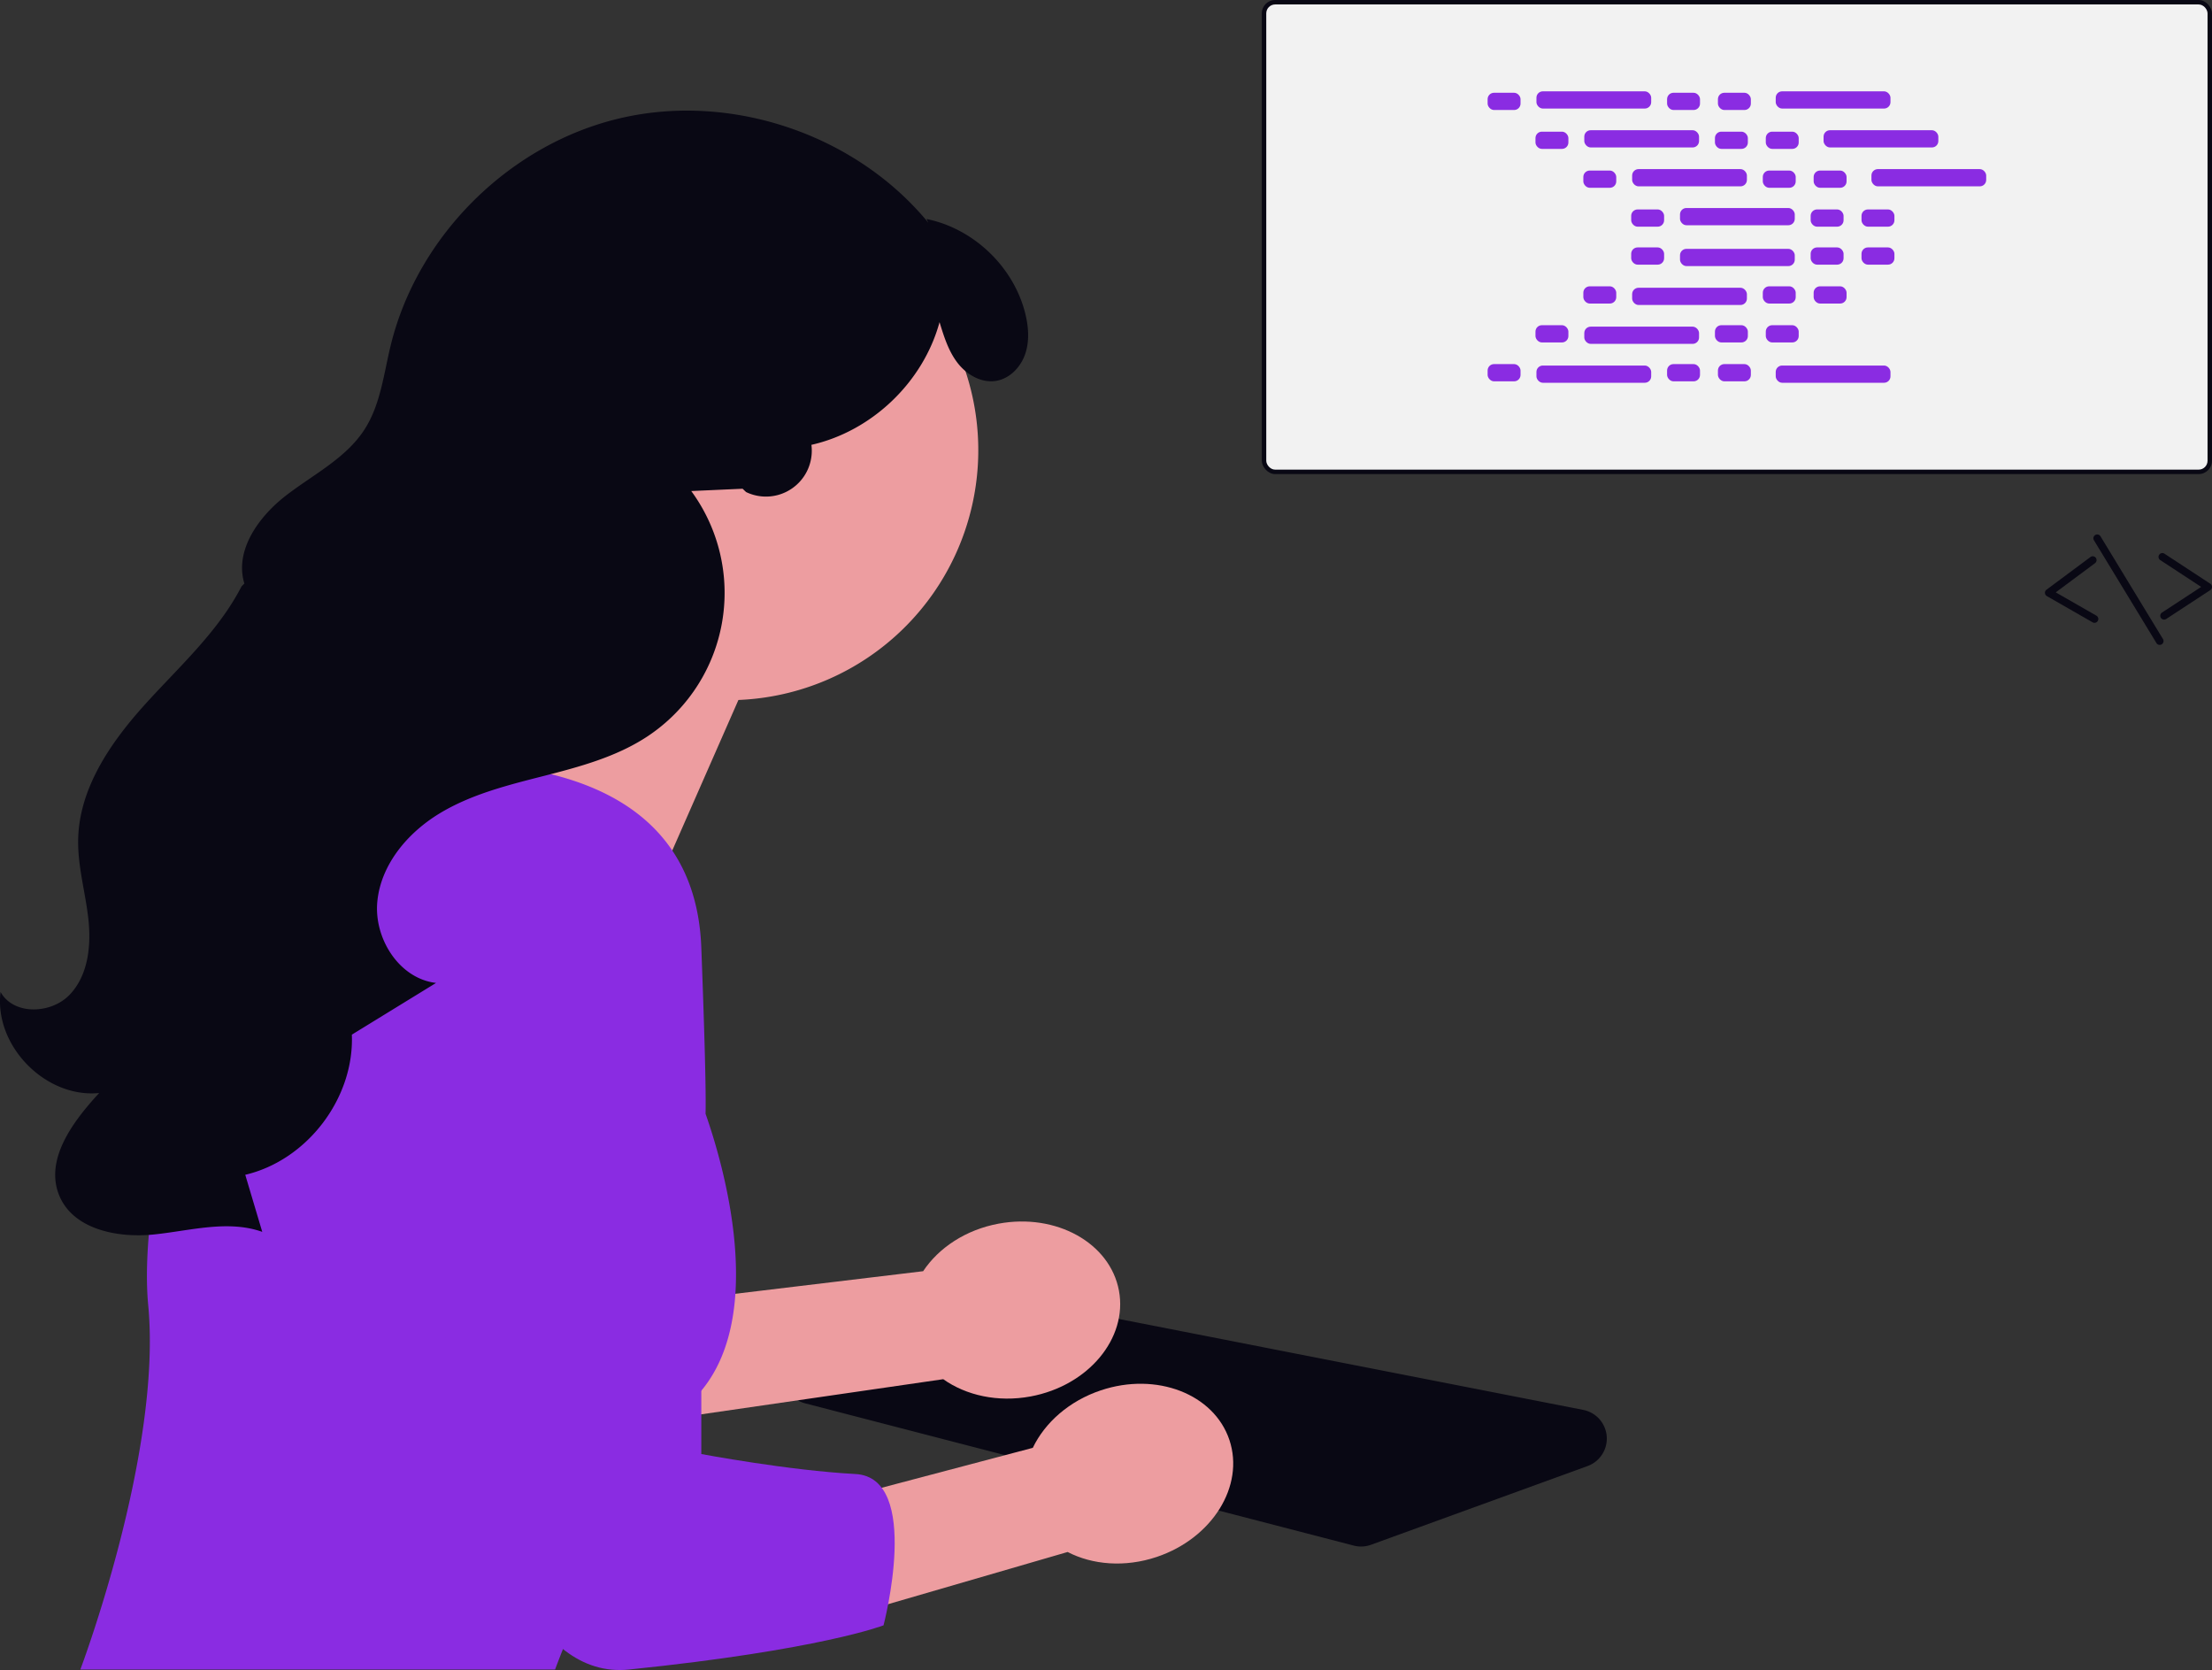 <svg xmlns="http://www.w3.org/2000/svg" width="994.037" height="750.305" viewBox="0 0 994.037 750.305" xmlns:xlink="http://www.w3.org/1999/xlink" role="img" artist="Katerina Limpitsouni" source="https://undraw.co/"><rect x="0" y="0" width="994.037" height="750.305" fill="#333333" stroke="none"/><g transform="translate(-598.963 -140)"><g transform="translate(80 -287)"><rect width="427" height="213" rx="6" transform="translate(1086 427)" fill="#090814"/><rect width="423" height="209" rx="4" transform="translate(1088 429)" fill="#f2f2f2"/></g><g transform="translate(-40.39)"><path d="M546.033,672a13.062,13.062,0,0,0,4.481-.793l97.3-35.363a13.132,13.132,0,0,0-1.963-25.23L377.128,558.006a13.159,13.159,0,0,0-6.531.38l-75.086,24.063a13.134,13.134,0,0,0,.712,25.222L542.732,671.58a13.1,13.1,0,0,0,3.3.421Z" transform="translate(704.964 162.823)" fill="#090814"/><path d="M565.407,523.281l-141.124,16.96,25.729,49.618L574.435,571.8c10.245,7.266,24.483,10.5,39.286,7.747,25.9-4.82,43.664-26.1,39.674-47.539s-28.22-34.9-54.12-30.084C584.473,504.674,572.352,512.817,565.407,523.281Z" transform="translate(488.792 187.846)" fill="#ed9da0"/><path d="M516.257,125.082A112.316,112.316,0,1,1,629.2,266.636L570.8,399.5,488.014,281.57s31.031-23.164,52.371-52.972a112.194,112.194,0,0,1-24.128-103.516Z" transform="translate(341.988 187.846)" fill="#ed9da0"/><path d="M666.1,357.019a99.739,99.739,0,0,1,91.615-62.241c50.854-.49,115.585,12.809,118.254,83.091,4.419,116.37,0,69.53,0,69.53s35.107,87.416,0,129.579S810.25,702.244,810.25,702.244H596.918s36.828-97.331,30.5-163.735c-4.293-45.075,16.183-125.846,38.681-181.49Z" transform="translate(78.539 187.846)" fill="#8a2ce2"/><path d="M465.9,397.83c5.844,10.536,22.722,9.939,31.05,1.232s9.719-21.984,8.412-33.961-4.836-23.756-4.593-35.8c.464-22.986,14.483-43.422,29.883-60.492s33.008-32.751,43.529-53.192l1.271-1.309c-4.495-14.848,6.407-30.015,18.68-39.5s26.991-16.724,35.371-29.779c7.129-11.106,8.57-24.77,11.69-37.594,12.089-49.686,53.879-90.9,103.727-102.3s105.4,7.556,137.881,47.049l-.781-1.637c21.1,4.271,39.048,21.392,44.311,42.266,1.524,6.047,2.031,12.548,0,18.445s-6.971,11.048-13.13,12.024c-6.606,1.048-13.215-2.839-17.286-8.147s-6.1-11.857-8.054-18.254c-7.332,26.936-30.351,48.974-57.58,55.129a20.6,20.6,0,0,1-29.361,21.212l-1.566-1.491-23.071,1.038a77.307,77.307,0,0,1-19.767,110.287c-13.93,9.184-30.383,13.6-46.549,17.729s-32.654,8.226-46.909,16.9-26.2,22.833-27.841,39.438,9.81,34.733,26.386,36.639l-37.838,23.232c1.126,28.565-20.077,56.433-47.907,62.968q3.821,12.822,7.641,25.645c-15.48-5.505-32.428-.491-48.773,1.177s-36.163-2.3-42.443-17.481c-6.678-16.142,6.073-33.257,17.934-46.081-24.149,2.409-47.3-21.3-44.323-45.382Z" transform="translate(173.708 187.846)" fill="#090814"/><path d="M510.913,602.637l-137.425,36.3,32.34,45.585,120.733-35.087c11.151,5.78,25.7,7.017,39.98,2.243,24.986-8.354,39.636-31.889,32.723-52.567S566.49,568.446,541.5,576.8c-14.28,4.774-25.159,14.514-30.591,25.838Z" transform="translate(592.567 187.846)" fill="#ed9da0"/><path d="M525.622,447.4s6,263.636,91.971,254.844S732.02,682.385,732.02,682.385s17.392-66.4-12.648-67.985-69.243-8.976-69.243-8.976V414.215" transform="translate(304.38 187.846)" fill="#8a2ce2"/></g><g transform="translate(3420.188 -16528.031)"><rect width="14.794" height="7.742" rx="2.88" transform="translate(-2152.714 16709.709)" fill="#8a2ce2"/><rect width="14.794" height="7.742" rx="2.88" transform="translate(-2072.065 16709.709)" fill="#8a2ce2"/><rect width="14.794" height="7.742" rx="2.88" transform="translate(-2049.214 16709.709)" fill="#8a2ce2"/><rect width="51.57" height="7.742" rx="2.88" transform="translate(-2130.777 16709.063)" fill="#8a2ce2"/><rect width="51.57" height="7.742" rx="2.88" transform="translate(-2023.245 16709.063)" fill="#8a2ce2"/><rect width="14.794" height="7.742" rx="2.88" transform="translate(-2131.208 16727.184)" fill="#8a2ce2"/><rect width="14.794" height="7.742" rx="2.88" transform="translate(-2050.558 16727.184)" fill="#8a2ce2"/><rect width="14.794" height="7.742" rx="2.88" transform="translate(-2027.708 16727.184)" fill="#8a2ce2"/><rect width="51.57" height="7.742" rx="2.88" transform="translate(-2109.271 16726.537)" fill="#8a2ce2"/><rect width="51.57" height="7.742" rx="2.88" transform="translate(-2001.739 16726.537)" fill="#8a2ce2"/><rect width="14.794" height="7.742" rx="2.88" transform="translate(-2109.701 16744.658)" fill="#8a2ce2"/><rect width="14.794" height="7.742" rx="2.88" transform="translate(-2029.052 16744.658)" fill="#8a2ce2"/><rect width="14.794" height="7.742" rx="2.88" transform="translate(-2006.201 16744.658)" fill="#8a2ce2"/><rect width="51.57" height="7.742" rx="2.88" transform="translate(-2087.764 16744.01)" fill="#8a2ce2"/><rect width="51.57" height="7.742" rx="2.88" transform="translate(-1980.232 16744.01)" fill="#8a2ce2"/><rect width="14.794" height="7.742" rx="2.88" transform="translate(-2088.195 16762.129)" fill="#8a2ce2"/><rect width="14.794" height="7.742" rx="2.88" transform="translate(-2007.545 16762.129)" fill="#8a2ce2"/><rect width="14.794" height="7.742" rx="2.88" transform="translate(-1984.695 16762.129)" fill="#8a2ce2"/><rect width="51.57" height="7.742" rx="2.88" transform="translate(-2066.258 16761.484)" fill="#8a2ce2"/><rect width="14.794" height="7.742" rx="2.88" transform="translate(-2072.065 16831.613)" fill="#8a2ce2"/><rect width="14.794" height="7.742" rx="2.88" transform="translate(-2049.214 16831.613)" fill="#8a2ce2"/><rect width="51.57" height="7.742" rx="2.88" transform="translate(-2023.245 16832.26)" fill="#8a2ce2"/><rect width="14.794" height="7.742" rx="2.88" transform="translate(-2152.714 16831.613)" fill="#8a2ce2"/><rect width="51.57" height="7.742" rx="2.88" transform="translate(-2130.777 16832.26)" fill="#8a2ce2"/><rect width="14.794" height="7.742" rx="2.88" transform="translate(-2131.208 16814.139)" fill="#8a2ce2"/><rect width="14.794" height="7.742" rx="2.88" transform="translate(-2050.558 16814.139)" fill="#8a2ce2"/><rect width="14.794" height="7.742" rx="2.88" transform="translate(-2027.708 16814.139)" fill="#8a2ce2"/><rect width="51.57" height="7.742" rx="2.88" transform="translate(-2109.271 16814.787)" fill="#8a2ce2"/><rect width="14.794" height="7.742" rx="2.88" transform="translate(-2109.701 16796.666)" fill="#8a2ce2"/><rect width="14.794" height="7.742" rx="2.88" transform="translate(-2029.052 16796.666)" fill="#8a2ce2"/><rect width="14.794" height="7.742" rx="2.88" transform="translate(-2006.201 16796.666)" fill="#8a2ce2"/><rect width="51.57" height="7.742" rx="2.88" transform="translate(-2087.764 16797.313)" fill="#8a2ce2"/><rect width="14.794" height="7.742" rx="2.88" transform="translate(-2088.195 16779.191)" fill="#8a2ce2"/><rect width="14.794" height="7.742" rx="2.88" transform="translate(-2007.545 16779.191)" fill="#8a2ce2"/><rect width="14.794" height="7.742" rx="2.88" transform="translate(-1984.695 16779.191)" fill="#8a2ce2"/><rect width="51.57" height="7.742" rx="2.88" transform="translate(-2066.258 16779.838)" fill="#8a2ce2"/></g><g transform="translate(80 33)"><path d="M200.132,634.2a1.7,1.7,0,0,0,.52-.229L220.46,621a1.72,1.72,0,0,0,0-2.878l-20.589-13.486a1.72,1.72,0,0,0-1.885,2.878l18.388,12.045-17.607,11.527a1.722,1.722,0,0,0,1.36,3.11Z" transform="translate(1291.761 -248.875)" fill="#090814"/><path d="M205.067,634.617a1.722,1.722,0,0,0,.435-3.161l-18.26-10.469,17.648-13.111a1.72,1.72,0,0,0-2.051-2.762L183.08,619.792a1.719,1.719,0,0,0,.169,2.876l20.54,11.775a1.721,1.721,0,0,0,1.279.174Z" transform="translate(1255.543 -247.852)" fill="#090814"/><path d="M218.933,651.49a1.656,1.656,0,0,0,.471-.2,1.722,1.722,0,0,0,.577-2.367L191.9,602.755a1.722,1.722,0,1,0-2.941,1.793l28.081,46.17a1.722,1.722,0,0,0,1.9.773Z" transform="translate(1270.991 -254.805)" fill="#090814"/></g></g></svg>